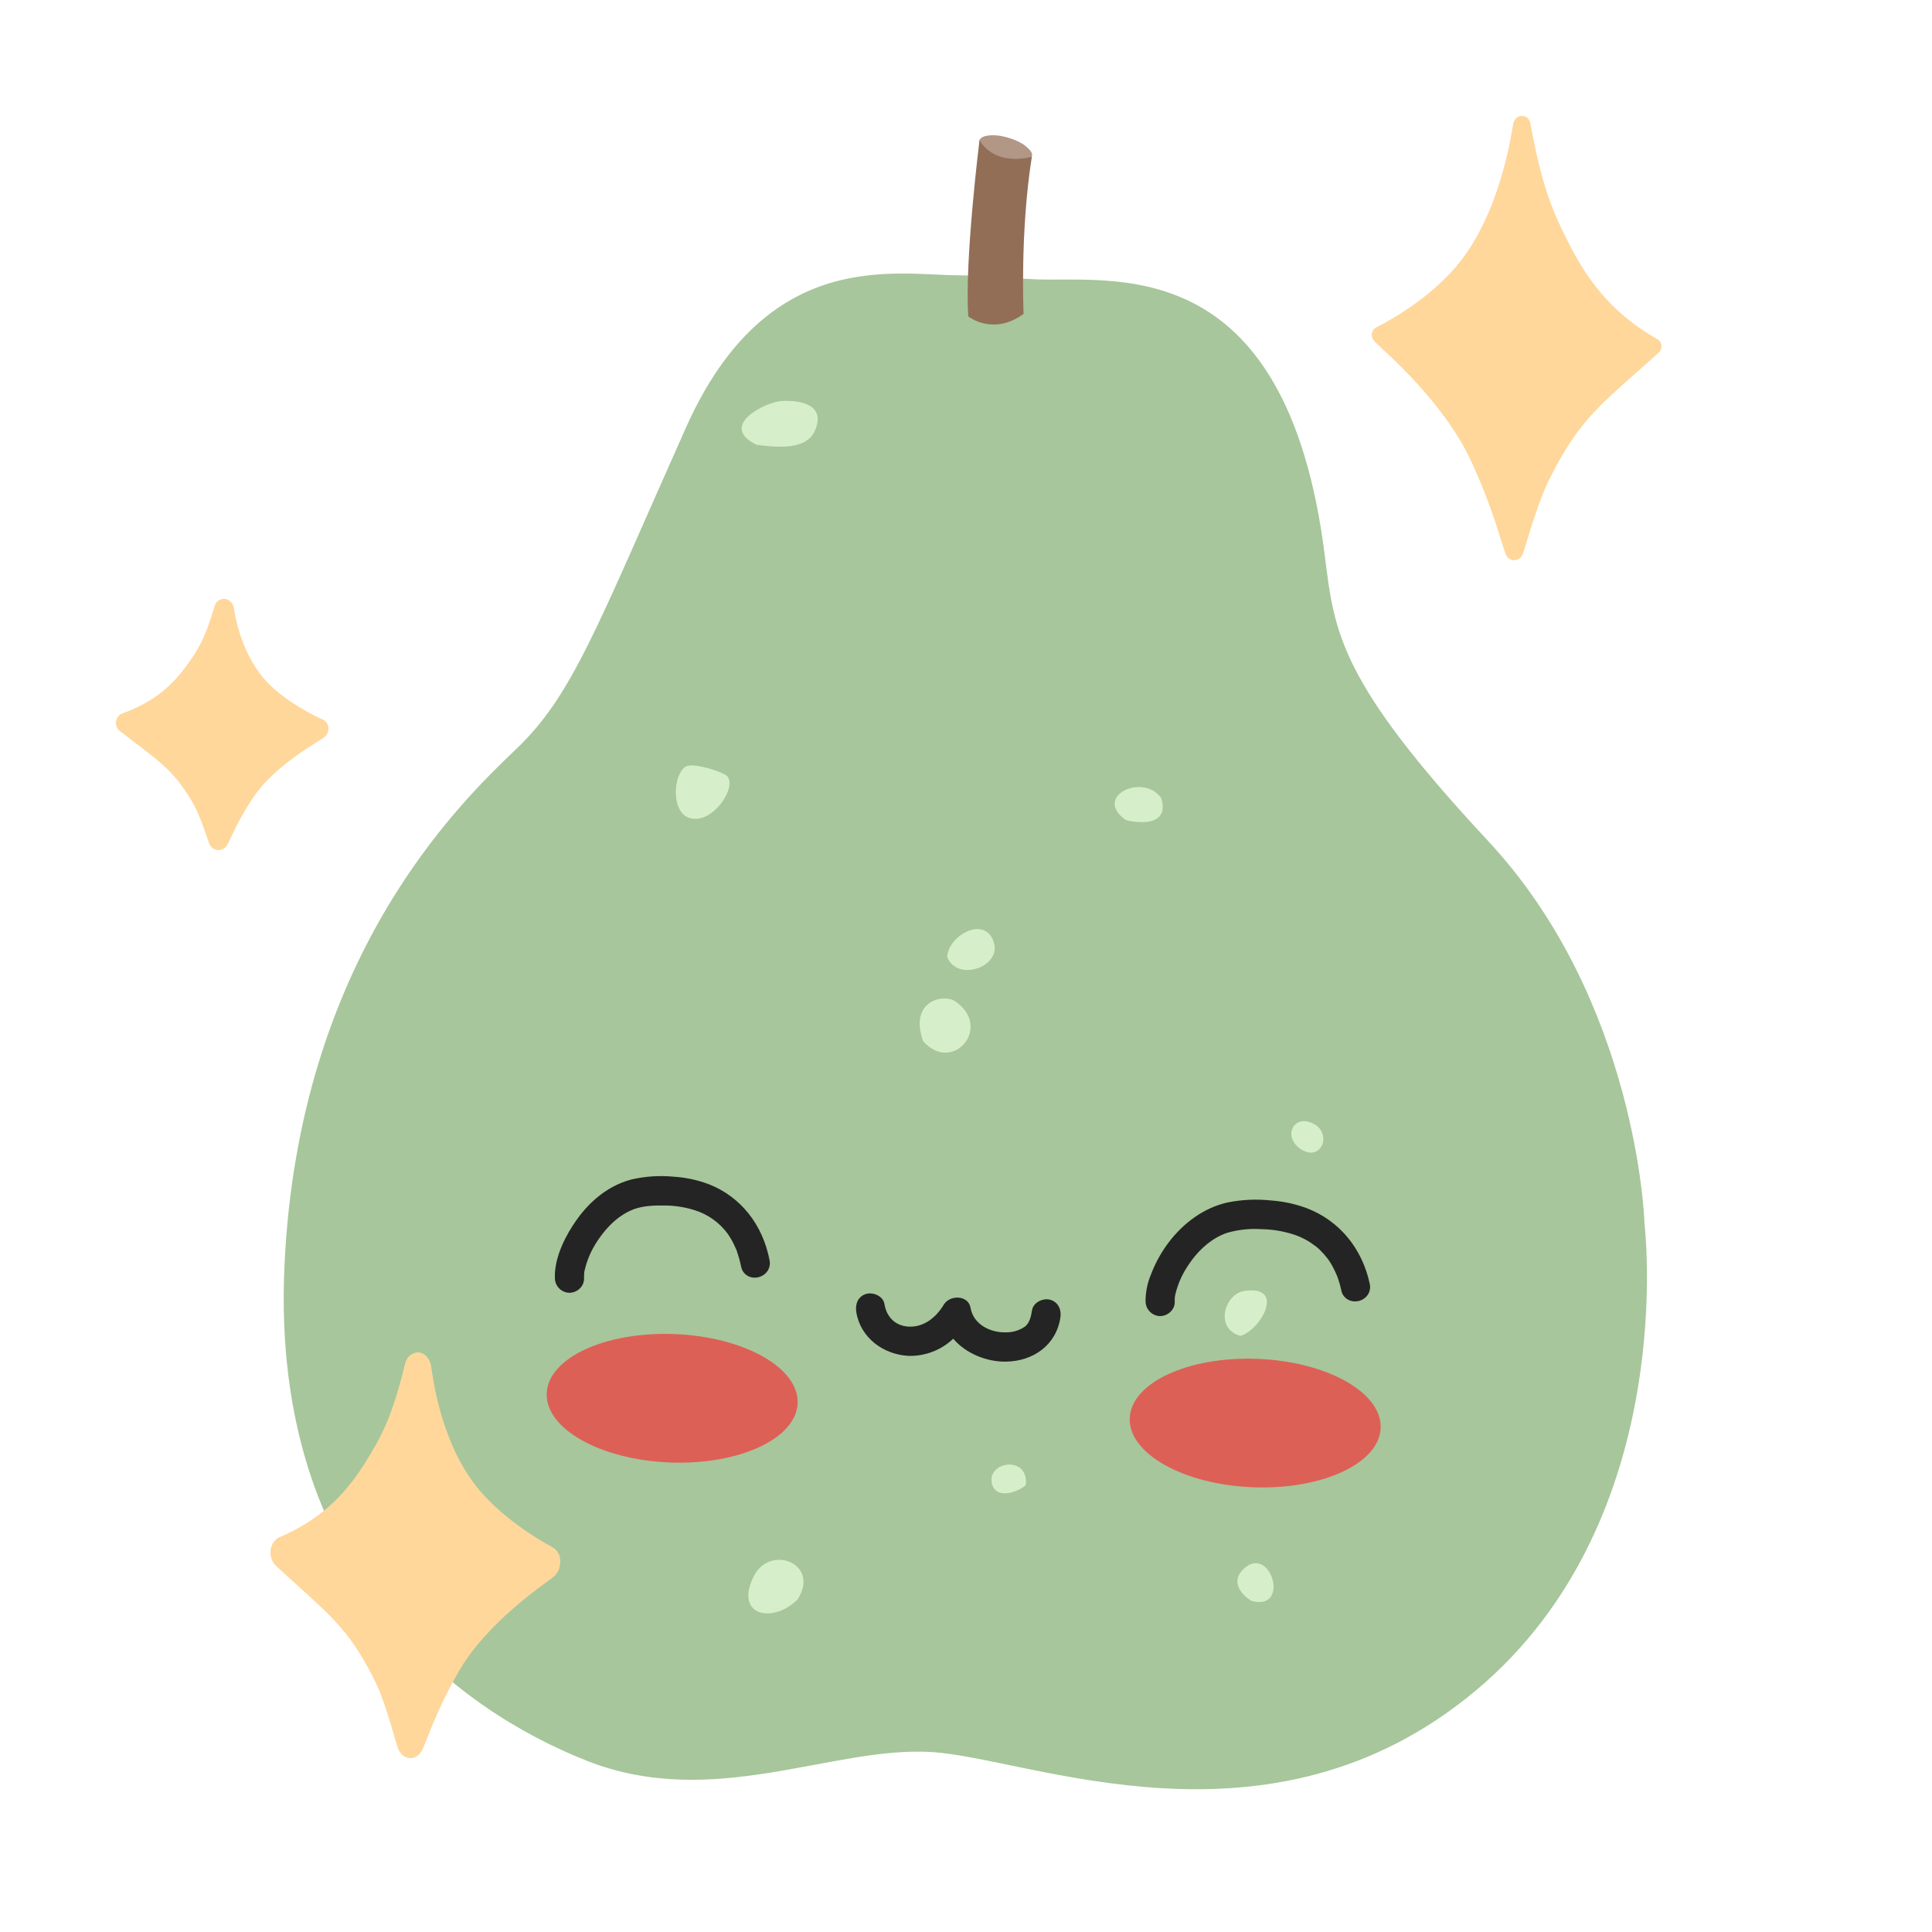 <svg width="100" height="100" viewBox="0 0 100 100" fill="none" xmlns="http://www.w3.org/2000/svg">
<path fill-rule="evenodd" clip-rule="evenodd" d="M85.108 63.234C85.108 63.234 87.051 78.607 76.371 87.516C65.692 96.425 53.398 91.009 48.234 90.686C43.071 90.362 36.926 93.721 30.379 91.139C23.832 88.556 14.011 81.597 14.721 65.581C15.432 49.566 23.812 41.544 26.718 38.771C29.624 35.997 30.835 32.608 35.501 22.142C39.698 12.726 46.367 14.25 49.655 14.25C50.579 14.25 52.259 14.392 53.475 14.453C57.411 14.657 66.572 12.748 68.575 28.783C69.071 32.754 69.31 35.247 77.028 43.533C84.746 51.82 85.115 63.241 85.115 63.241L85.108 63.234Z" fill="#A7C69B"/>
<path fill-rule="evenodd" clip-rule="evenodd" d="M53.319 8.21C53.516 8.02 53.434 7.848 53.062 7.544C52.689 7.241 51.96 7.036 51.593 7.008C51.032 6.963 50.59 7.104 50.707 7.423C50.824 7.742 51.288 8.201 51.981 8.336C52.675 8.472 53.159 8.366 53.319 8.21Z" fill="#B29686"/>
<path fill-rule="evenodd" clip-rule="evenodd" d="M52.98 16.248C52.98 16.248 52.789 11.977 53.41 8.11C53.41 8.11 51.586 8.683 50.698 7.265C50.698 7.265 49.917 13.513 50.119 16.378C50.119 16.378 51.39 17.404 52.98 16.248Z" fill="#926E57"/>
<path d="M64.769 82.86C64.12 82.441 63.767 81.825 64.317 81.26C65.743 79.795 66.853 83.433 64.769 82.86Z" fill="#D6EFCA"/>
<path d="M53.103 76.851C52.724 77.247 51.501 77.652 51.333 76.751C51.126 75.64 53.228 75.31 53.103 76.851Z" fill="#D6EFCA"/>
<path d="M60.099 41.296C60.615 42.909 58.596 42.559 58.259 42.436C56.562 41.224 59.148 39.991 60.099 41.296Z" fill="#D6EFCA"/>
<path d="M39.16 23.023C37.142 22.04 39.63 20.803 40.452 20.757C41.482 20.698 42.781 20.971 42.165 22.322C41.681 23.384 39.94 23.113 39.16 23.023Z" fill="#D6EFCA"/>
<path d="M37.484 40.071C38.401 40.456 36.847 42.882 35.579 42.294C34.749 41.909 34.849 40.128 35.473 39.688C35.797 39.459 37.08 39.851 37.484 40.071Z" fill="#D6EFCA"/>
<path d="M41.288 82.78C40.003 84.077 37.975 83.632 39.025 81.566C39.871 79.914 42.465 80.937 41.288 82.78Z" fill="#D6EFCA"/>
<path d="M67.367 59.501C66.418 58.925 66.86 57.755 67.82 58.091C69.037 58.515 68.445 60.174 67.367 59.501Z" fill="#D6EFCA"/>
<path d="M47.783 53.892C47.108 52.034 48.493 51.452 49.336 51.76C51.482 53.09 49.324 55.641 47.783 53.892Z" fill="#D6EFCA"/>
<path d="M49.029 49.538C49.062 48.45 50.944 47.359 51.425 48.732C51.889 50.04 49.545 50.852 49.029 49.538Z" fill="#D6EFCA"/>
<path d="M64.203 69.147C62.834 68.758 63.399 66.96 64.408 66.818C66.565 66.51 65.268 68.838 64.203 69.147Z" fill="#D6EFCA"/>
<path d="M36.71 61.304C36.118 61.078 35.494 60.943 34.861 60.905C34.13 60.835 33.392 60.885 32.676 61.051C31.273 61.425 30.336 62.427 29.798 63.208C29.379 63.809 28.683 64.993 28.72 66.153C28.722 66.348 28.798 66.535 28.933 66.677C29.067 66.818 29.25 66.903 29.445 66.914C29.551 66.917 29.657 66.898 29.755 66.859C29.854 66.819 29.943 66.76 30.017 66.684C30.086 66.618 30.141 66.537 30.178 66.448C30.214 66.359 30.232 66.263 30.23 66.167C30.23 66.113 30.23 66.06 30.23 66.013C30.23 65.965 30.23 65.951 30.239 65.92V65.877C30.239 65.866 30.239 65.857 30.239 65.846C30.239 65.835 30.239 65.826 30.247 65.815L30.276 65.686C30.297 65.598 30.322 65.51 30.35 65.422C30.465 65.051 30.628 64.697 30.834 64.367C31.22 63.754 31.858 62.956 32.783 62.598C33.29 62.404 33.895 62.389 34.367 62.396C34.889 62.395 35.408 62.472 35.908 62.624C36.621 62.835 37.245 63.276 37.68 63.88L37.712 63.928L37.787 64.046C37.837 64.124 37.881 64.201 37.925 64.284C38.011 64.446 38.079 64.617 38.146 64.763V64.778C38.146 64.782 38.146 64.786 38.146 64.789L38.188 64.908C38.213 64.982 38.234 65.062 38.256 65.13C38.296 65.268 38.328 65.409 38.358 65.55C38.378 65.674 38.432 65.79 38.514 65.885C38.595 65.981 38.701 66.052 38.82 66.093C38.963 66.14 39.117 66.144 39.264 66.107C39.388 66.075 39.503 66.015 39.599 65.931C39.698 65.845 39.772 65.734 39.812 65.609C39.853 65.485 39.859 65.351 39.831 65.224C39.476 63.375 38.33 61.945 36.71 61.304Z" fill="#242424"/>
<path d="M67.664 62.546C67.057 62.318 66.42 62.179 65.773 62.134C65.02 62.055 64.26 62.092 63.518 62.244C62.356 62.507 61.271 63.258 60.447 64.365C60.084 64.855 59.792 65.392 59.576 65.962C59.389 66.404 59.293 66.879 59.294 67.359C59.296 67.554 59.372 67.741 59.507 67.882C59.641 68.024 59.824 68.109 60.019 68.12C60.125 68.123 60.231 68.103 60.329 68.064C60.428 68.024 60.518 67.965 60.593 67.889C60.663 67.823 60.717 67.742 60.754 67.653C60.79 67.564 60.807 67.468 60.804 67.371C60.801 67.32 60.801 67.269 60.804 67.217C60.804 67.183 60.804 67.151 60.813 67.117L60.827 67.037C60.858 66.895 60.897 66.754 60.943 66.617C61.068 66.239 61.243 65.88 61.464 65.549C62.012 64.692 62.736 64.076 63.504 63.815C64.077 63.648 64.675 63.582 65.271 63.621C65.804 63.628 66.334 63.709 66.844 63.861C67.252 63.979 67.635 64.167 67.977 64.418C68.112 64.506 68.236 64.61 68.348 64.726C68.481 64.858 68.605 64.999 68.718 65.148L68.747 65.185L68.818 65.291C68.869 65.37 68.918 65.445 68.965 65.535C69.049 65.687 69.125 65.844 69.191 66.005L69.243 66.139C69.27 66.214 69.294 66.293 69.317 66.368C69.359 66.505 69.393 66.643 69.424 66.783C69.446 66.908 69.502 67.024 69.586 67.119C69.67 67.214 69.778 67.285 69.898 67.324C70.041 67.369 70.193 67.373 70.337 67.336C70.464 67.304 70.581 67.241 70.678 67.154C70.775 67.068 70.846 66.956 70.885 66.832C70.923 66.708 70.927 66.576 70.897 66.45C70.508 64.618 69.328 63.194 67.664 62.546Z" fill="#242424"/>
<path d="M54.342 67.271C53.975 67.179 53.482 67.413 53.418 67.82C53.365 68.173 53.279 68.484 53.049 68.667C52.752 68.868 52.4 68.971 52.042 68.963C51.239 68.976 50.381 68.543 50.236 67.694C50.12 67.019 49.157 67.014 48.849 67.529C48.482 68.145 47.883 68.663 47.129 68.667C46.376 68.672 45.888 68.191 45.777 67.489C45.712 67.085 45.196 66.872 44.838 66.971C44.405 67.097 44.256 67.504 44.321 67.909C44.533 69.244 45.733 70.122 47.042 70.18C47.895 70.199 48.72 69.879 49.339 69.291C49.992 70.062 51.08 70.495 52.074 70.478C53.481 70.455 54.672 69.624 54.886 68.191C54.951 67.786 54.767 67.379 54.342 67.271Z" fill="#242424"/>
<path d="M41.286 72.632C41.359 70.797 38.51 69.194 34.923 69.052C31.337 68.91 28.37 70.282 28.298 72.117C28.225 73.952 31.073 75.555 34.66 75.697C38.247 75.839 41.213 74.467 41.286 72.632Z" fill="#DD6057"/>
<path d="M71.463 73.915C71.536 72.08 68.687 70.477 65.101 70.335C61.514 70.193 58.548 71.565 58.475 73.4C58.402 75.235 61.251 76.838 64.837 76.98C68.424 77.122 71.39 75.75 71.463 73.915Z" fill="#DD6057"/>
<path d="M85.777 17.552C83.748 16.399 82.365 14.879 81.248 12.684C80.323 10.876 79.812 9.651 79.205 6.361C79.192 6.288 79.161 6.218 79.113 6.16C79.066 6.103 79.004 6.058 78.933 6.03C78.863 6.003 78.787 5.994 78.712 6.004C78.638 6.014 78.567 6.043 78.507 6.089C78.399 6.184 78.331 6.316 78.316 6.458C78.194 7.131 77.593 11.206 75.344 13.827C74.309 15.033 72.757 16.176 71.243 16.939C71.156 16.983 71.086 17.054 71.044 17.141C70.999 17.232 70.988 17.336 71.014 17.435C71.049 17.547 71.114 17.647 71.201 17.727C71.706 18.238 74.689 20.748 76.133 23.846C77.297 26.339 77.765 28.295 77.933 28.676C77.962 28.757 78.012 28.828 78.077 28.885C78.142 28.941 78.221 28.98 78.306 28.998C78.42 29.009 78.535 28.98 78.63 28.917C78.726 28.853 78.796 28.759 78.83 28.651C78.987 28.232 79.561 26.029 80.253 24.686C81.855 21.552 82.849 20.975 85.857 18.248C85.908 18.202 85.947 18.145 85.972 18.08C85.996 18.016 86.005 17.948 85.997 17.88C85.99 17.811 85.966 17.746 85.927 17.689C85.889 17.632 85.837 17.585 85.777 17.552Z" fill="#FFD79B"/>
<path d="M16.702 37.242C15.672 36.772 14.619 36.102 13.937 35.421C12.479 33.97 12.167 31.835 12.105 31.481C12.095 31.401 12.068 31.324 12.027 31.256C11.985 31.187 11.93 31.128 11.865 31.083C11.803 31.041 11.732 31.014 11.659 31.004C11.585 30.994 11.51 31.002 11.44 31.026C11.359 31.049 11.286 31.093 11.227 31.155C11.169 31.216 11.127 31.293 11.107 31.376C10.612 33.066 10.233 33.681 9.556 34.587C8.735 35.681 7.753 36.413 6.339 36.923C6.252 36.954 6.176 37.009 6.117 37.082C6.059 37.155 6.02 37.243 6.006 37.336C5.992 37.43 6.003 37.526 6.037 37.613C6.071 37.701 6.128 37.778 6.201 37.835C8.221 39.409 8.902 39.752 9.936 41.48C10.38 42.222 10.723 43.413 10.822 43.644C10.856 43.741 10.916 43.826 10.995 43.889C11.074 43.951 11.169 43.989 11.268 43.998C11.368 44.007 11.467 43.986 11.556 43.938C11.644 43.89 11.717 43.817 11.766 43.727C11.894 43.529 12.272 42.498 13.155 41.211C14.231 39.639 16.362 38.453 16.723 38.203C16.831 38.139 16.915 38.039 16.961 37.92C17.007 37.801 17.012 37.669 16.977 37.546C16.955 37.478 16.919 37.415 16.872 37.363C16.824 37.31 16.767 37.269 16.702 37.242Z" fill="#FFD79B"/>
<path d="M28.594 80.082C27.188 79.324 25.754 78.241 24.824 77.141C22.836 74.799 22.41 71.347 22.325 70.776C22.311 70.647 22.275 70.522 22.218 70.411C22.162 70.3 22.086 70.206 21.997 70.135C21.912 70.066 21.816 70.023 21.716 70.007C21.616 69.991 21.514 70.003 21.419 70.043C21.309 70.079 21.208 70.15 21.128 70.249C21.048 70.348 20.991 70.472 20.963 70.606C20.288 73.336 19.771 74.33 18.848 75.793C17.729 77.561 16.392 78.743 14.462 79.567C14.344 79.618 14.239 79.707 14.16 79.825C14.08 79.942 14.027 80.084 14.008 80.235C13.989 80.386 14.004 80.541 14.05 80.682C14.097 80.824 14.175 80.948 14.274 81.04C17.029 83.584 17.956 84.137 19.368 86.931C19.973 88.128 20.442 90.054 20.576 90.425C20.622 90.582 20.704 90.719 20.812 90.82C20.92 90.921 21.049 90.983 21.185 90.997C21.32 91.011 21.456 90.977 21.576 90.9C21.697 90.822 21.796 90.704 21.863 90.559C22.038 90.24 22.553 88.574 23.757 86.494C25.224 83.955 28.128 82.039 28.622 81.635C28.769 81.531 28.883 81.37 28.946 81.178C29.009 80.985 29.017 80.772 28.969 80.573C28.938 80.464 28.889 80.363 28.824 80.279C28.76 80.194 28.681 80.127 28.594 80.082Z" fill="#FFD79B"/>
</svg>
